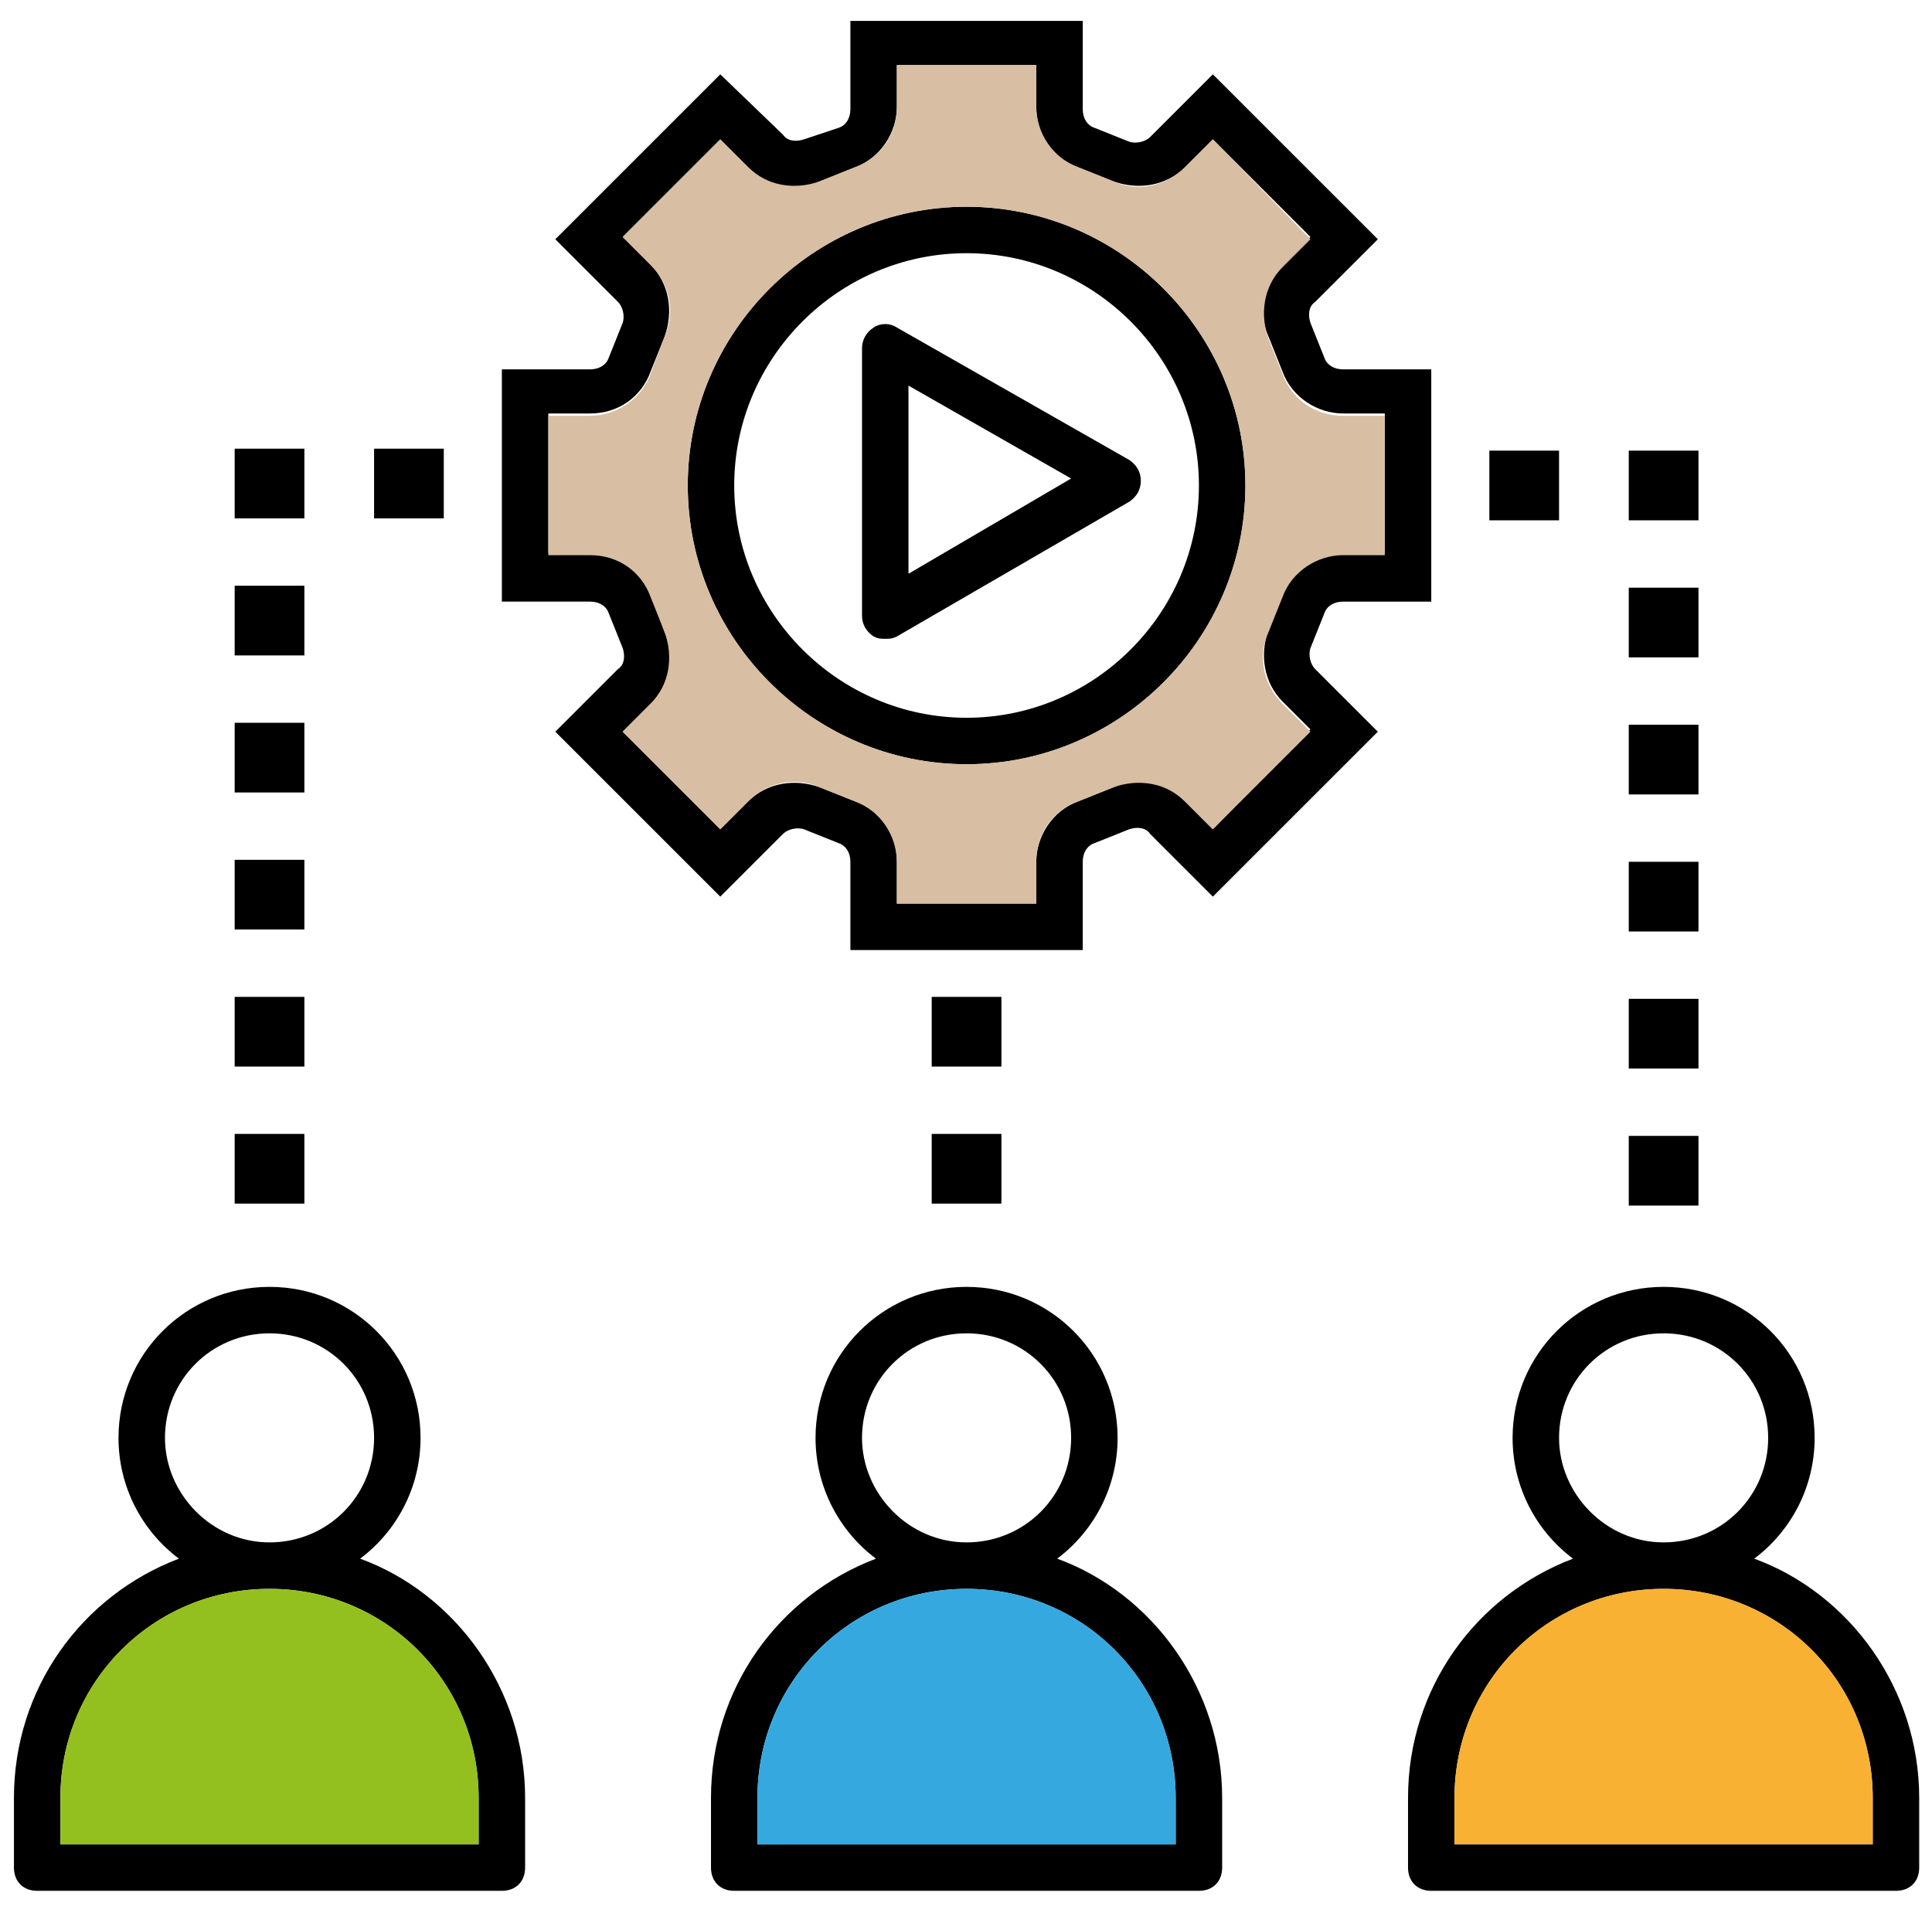 <?xml version="1.0" encoding="utf-8"?>
<svg version="1.1" id="Capa_1" x="0px" y="0px" viewBox="0 0 83.151 82.04" style="enable-background:new 0 0 135.2 135.2;" xmlns="http://www.w3.org/2000/svg">
  <style type="text/css">
	.st0{fill:#FFFFFF;stroke:#CCCCCC;stroke-width:0.5;stroke-miterlimit:10;}
	.st1{fill:#93C01F;}
	.st2{fill:#35A8E0;}
	.st3{fill:#F8B133;}
	.st4{fill:#D8BEA2;}
</style>
  <g transform="matrix(1, 0, 0, 1, -26, -21)">
    <rect x="90.1" y="40.4" width="3" height="3"/>
    <rect x="96.1" y="40.4" width="3" height="3"/>
    <rect x="96.1" y="46.3" width="3" height="3"/>
    <rect x="96.1" y="52.2" width="3" height="3"/>
    <rect x="96.1" y="58.1" width="3" height="3"/>
    <rect x="96.1" y="64" width="3" height="3"/>
    <rect x="96.1" y="69.9" width="3" height="3"/>
    <rect x="42.1" y="40.4" transform="matrix(-1 -4.486867e-11 4.486867e-11 -1 87.2 83.716)" width="3" height="3"/>
    <rect x="36.1" y="40.4" transform="matrix(-1 -4.486867e-11 4.486867e-11 -1 75.2 83.716)" width="3" height="3"/>
    <rect x="36.1" y="46.3" transform="matrix(-1 -4.486867e-11 4.486867e-11 -1 75.2 95.516)" width="3" height="3"/>
    <rect x="36.1" y="52.2" transform="matrix(-1 -4.486867e-11 4.486867e-11 -1 75.2 107.316)" width="3" height="3"/>
    <rect x="36.1" y="58.1" transform="matrix(-1 -4.486867e-11 4.486867e-11 -1 75.2 119.115)" width="3" height="3"/>
    <rect x="36.1" y="64" transform="matrix(-1 -4.486867e-11 4.486867e-11 -1 75.2 130.916)" width="3" height="3"/>
    <rect x="36.1" y="69.9" transform="matrix(-1 -4.486867e-11 4.486867e-11 -1 75.2 142.715)" width="3" height="3"/>
    <rect x="66.1" y="64" transform="matrix(-1 -4.486867e-11 4.486867e-11 -1 135.2 130.916)" width="3" height="3"/>
    <rect x="66.1" y="69.9" transform="matrix(-1 -4.486867e-11 4.486867e-11 -1 135.2 142.715)" width="3" height="3"/>
    <g>
      <path d="M41.5,88.1c1.6-1.2,2.6-3.1,2.6-5.2c0-3.6-2.9-6.5-6.5-6.5s-6.5,2.9-6.5,6.5c0,2.1,1,4,2.6,5.2c-4.2,1.6-7.1,5.6-7.1,10.3 v3c0,0.6,0.4,1,1,1h20c0.6,0,1-0.4,1-1v-3C48.6,93.7,45.6,89.6,41.5,88.1z M33.1,82.9c0-2.5,2-4.5,4.5-4.5s4.5,2,4.5,4.5 s-2,4.5-4.5,4.5S33.1,85.3,33.1,82.9z M46.6,100.4h-18v-2c0-5,4-9,9-9s9,4,9,9V100.4z"/>
      <path d="M71.5,88.1c1.6-1.2,2.6-3.1,2.6-5.2c0-3.6-2.9-6.5-6.5-6.5s-6.5,2.9-6.5,6.5c0,2.1,1,4,2.6,5.2c-4.2,1.6-7.1,5.6-7.1,10.3 v3c0,0.6,0.4,1,1,1h20c0.6,0,1-0.4,1-1v-3C78.6,93.7,75.6,89.6,71.5,88.1z M63.1,82.9c0-2.5,2-4.5,4.5-4.5s4.5,2,4.5,4.5 s-2,4.5-4.5,4.5S63.1,85.3,63.1,82.9z M76.6,100.4h-18v-2c0-5,4-9,9-9s9,4,9,9V100.4z"/>
      <path d="M101.5,88.1c1.6-1.2,2.6-3.1,2.6-5.2c0-3.6-2.9-6.5-6.5-6.5s-6.5,2.9-6.5,6.5c0,2.1,1,4,2.6,5.2 c-4.2,1.6-7.1,5.6-7.1,10.3v3c0,0.6,0.4,1,1,1h20c0.6,0,1-0.4,1-1v-3C108.6,93.7,105.6,89.6,101.5,88.1z M93.1,82.9 c0-2.5,2-4.5,4.5-4.5s4.5,2,4.5,4.5s-2,4.5-4.5,4.5S93.1,85.3,93.1,82.9z M106.6,100.4h-18v-2c0-5,4-9,9-9s9,4,9,9V100.4z"/>
      <path d="M67.6,29.9c-6.6,0-12,5.4-12,12s5.4,12,12,12s12-5.4,12-12S74.2,29.9,67.6,29.9z M67.6,51.9c-5.5,0-10-4.5-10-10 s4.5-10,10-10s10,4.5,10,10S73.1,51.9,67.6,51.9z"/>
      <path d="M82.4,48.9l0.6-1.5c0.1-0.3,0.4-0.5,0.8-0.5h3.8v-10h-3.8c-0.4,0-0.7-0.2-0.8-0.5l-0.6-1.5c-0.1-0.3-0.1-0.7,0.2-0.9 l2.7-2.7l-7.1-7.1l-2.7,2.7c-0.2,0.2-0.6,0.3-0.9,0.2l-1.5-0.6c-0.3-0.1-0.5-0.4-0.5-0.8v-3.8h-10v3.8c0,0.4-0.2,0.7-0.5,0.8 L60.6,27c-0.3,0.1-0.7,0.1-0.9-0.2L57,24.2l-7.1,7.1l2.7,2.7c0.2,0.2,0.3,0.6,0.2,0.9l-0.6,1.5c-0.1,0.3-0.4,0.5-0.8,0.5h-3.8v10 h3.8c0.4,0,0.7,0.2,0.8,0.5l0.6,1.5c0.1,0.3,0.1,0.7-0.2,0.9l-2.7,2.7l7.1,7.1l2.7-2.7c0.2-0.2,0.6-0.3,0.9-0.2l1.5,0.6 c0.3,0.1,0.5,0.4,0.5,0.8v3.8h10v-3.8c0-0.4,0.2-0.7,0.5-0.8l1.5-0.6c0.3-0.1,0.7-0.1,0.9,0.2l2.7,2.7l7.1-7.1l-2.7-2.7 C82.4,49.6,82.3,49.2,82.4,48.9z M78.2,56.7L77,55.5c-0.8-0.8-2-1.1-3.1-0.6l-1.5,0.6c-1.1,0.4-1.8,1.5-1.8,2.6v1.8h-6v-1.8 c0-1.2-0.7-2.2-1.8-2.6l-1.5-0.6c-1.1-0.4-2.3-0.2-3.1,0.6L57,56.7l-4.2-4.2l1.2-1.2c0.8-0.8,1.1-2,0.6-3.1L54,46.6 c-0.4-1.1-1.5-1.8-2.6-1.8h-1.8v-6h1.8c1.2,0,2.2-0.7,2.6-1.8l0.6-1.5c0.4-1.1,0.2-2.3-0.6-3.1l-1.2-1.2L57,27l1.2,1.2 c0.8,0.8,2,1.1,3.1,0.6l1.5-0.6c1.1-0.4,1.8-1.5,1.8-2.6v-1.8h6v1.8c0,1.2,0.7,2.2,1.8,2.6l1.5,0.6c1.1,0.4,2.3,0.2,3.1-0.6 l1.2-1.2l4.2,4.2l-1.2,1.2c-0.8,0.8-1.1,2-0.6,3.1l0.6,1.5c0.4,1.1,1.5,1.8,2.6,1.8h1.8v6h-1.8c-1.2,0-2.2,0.7-2.6,1.8l-0.6,1.5 c-0.4,1.1-0.2,2.3,0.6,3.1l1.2,1.2L78.2,56.7z"/>
      <path d="M64.6,35.1c-0.3-0.2-0.7-0.2-1,0s-0.5,0.5-0.5,0.9v11.5c0,0.4,0.2,0.7,0.5,0.9c0.2,0.1,0.3,0.1,0.5,0.1s0.3,0,0.5-0.1 l10-5.8c0.3-0.2,0.5-0.5,0.5-0.9s-0.2-0.7-0.5-0.9L64.6,35.1z M65.1,45.7v-8.1l7,4L65.1,45.7z"/>
    </g>
  </g>
  <path class="st1" d="M 20.6 79.4 L 2.6 79.4 L 2.6 77.4 C 2.6 72.4 6.6 68.4 11.6 68.4 C 16.6 68.4 20.6 72.4 20.6 77.4 L 20.6 79.4 Z"/>
  <path class="st2" d="M 50.6 79.4 L 32.6 79.4 L 32.6 77.4 C 32.6 72.4 36.6 68.4 41.6 68.4 C 46.6 68.4 50.6 72.4 50.6 77.4 L 50.6 79.4 Z"/>
  <path class="st3" d="M 80.6 79.4 L 62.6 79.4 L 62.6 77.4 C 62.6 72.4 66.6 68.4 71.6 68.4 C 76.6 68.4 80.6 72.4 80.6 77.4 L 80.6 79.4 Z"/>
  <path class="st4" d="M 57.8 17.9 C 56.6 17.9 55.6 17.2 55.2 16.1 L 54.6 14.6 C 54.2 13.5 54.4 12.3 55.2 11.5 L 56.4 10.3 L 52.2 6 L 51 7.2 C 50.2 8 49 8.3 47.9 7.8 L 46.4 7.2 C 45.3 6.8 44.6 5.7 44.6 4.6 L 44.6 2.8 L 38.6 2.8 L 38.6 4.6 C 38.6 5.8 37.9 6.8 36.8 7.2 L 35.3 7.8 C 34.2 8.2 33 8 32.2 7.2 L 31 6 L 26.8 10.2 L 28 11.4 C 28.8 12.2 29.1 13.4 28.6 14.5 L 28 16.1 C 27.6 17.2 26.5 17.9 25.4 17.9 L 23.6 17.9 L 23.6 23.9 L 25.4 23.9 C 26.6 23.9 27.6 24.6 28 25.7 L 28.6 27.2 C 29 28.3 28.8 29.5 28 30.3 L 26.8 31.5 L 31 35.7 L 32.2 34.5 C 33 33.7 34.2 33.4 35.3 33.9 L 36.8 34.5 C 37.9 34.9 38.6 36 38.6 37.1 L 38.6 38.9 L 44.6 38.9 L 44.6 37.1 C 44.6 35.9 45.3 34.9 46.4 34.5 L 47.9 33.9 C 49 33.5 50.2 33.7 51 34.5 L 52.2 35.7 L 56.4 31.5 L 55.2 30.3 C 54.4 29.5 54.1 28.3 54.6 27.2 L 55.2 25.7 C 55.6 24.6 56.7 23.9 57.8 23.9 L 59.6 23.9 L 59.6 17.9 L 57.8 17.9 Z M 41.6 32.9 C 35 32.9 29.6 27.5 29.6 20.9 C 29.6 14.3 35 8.9 41.6 8.9 C 48.2 8.9 53.6 14.3 53.6 20.9 C 53.6 27.5 48.2 32.9 41.6 32.9 Z"/>
</svg>